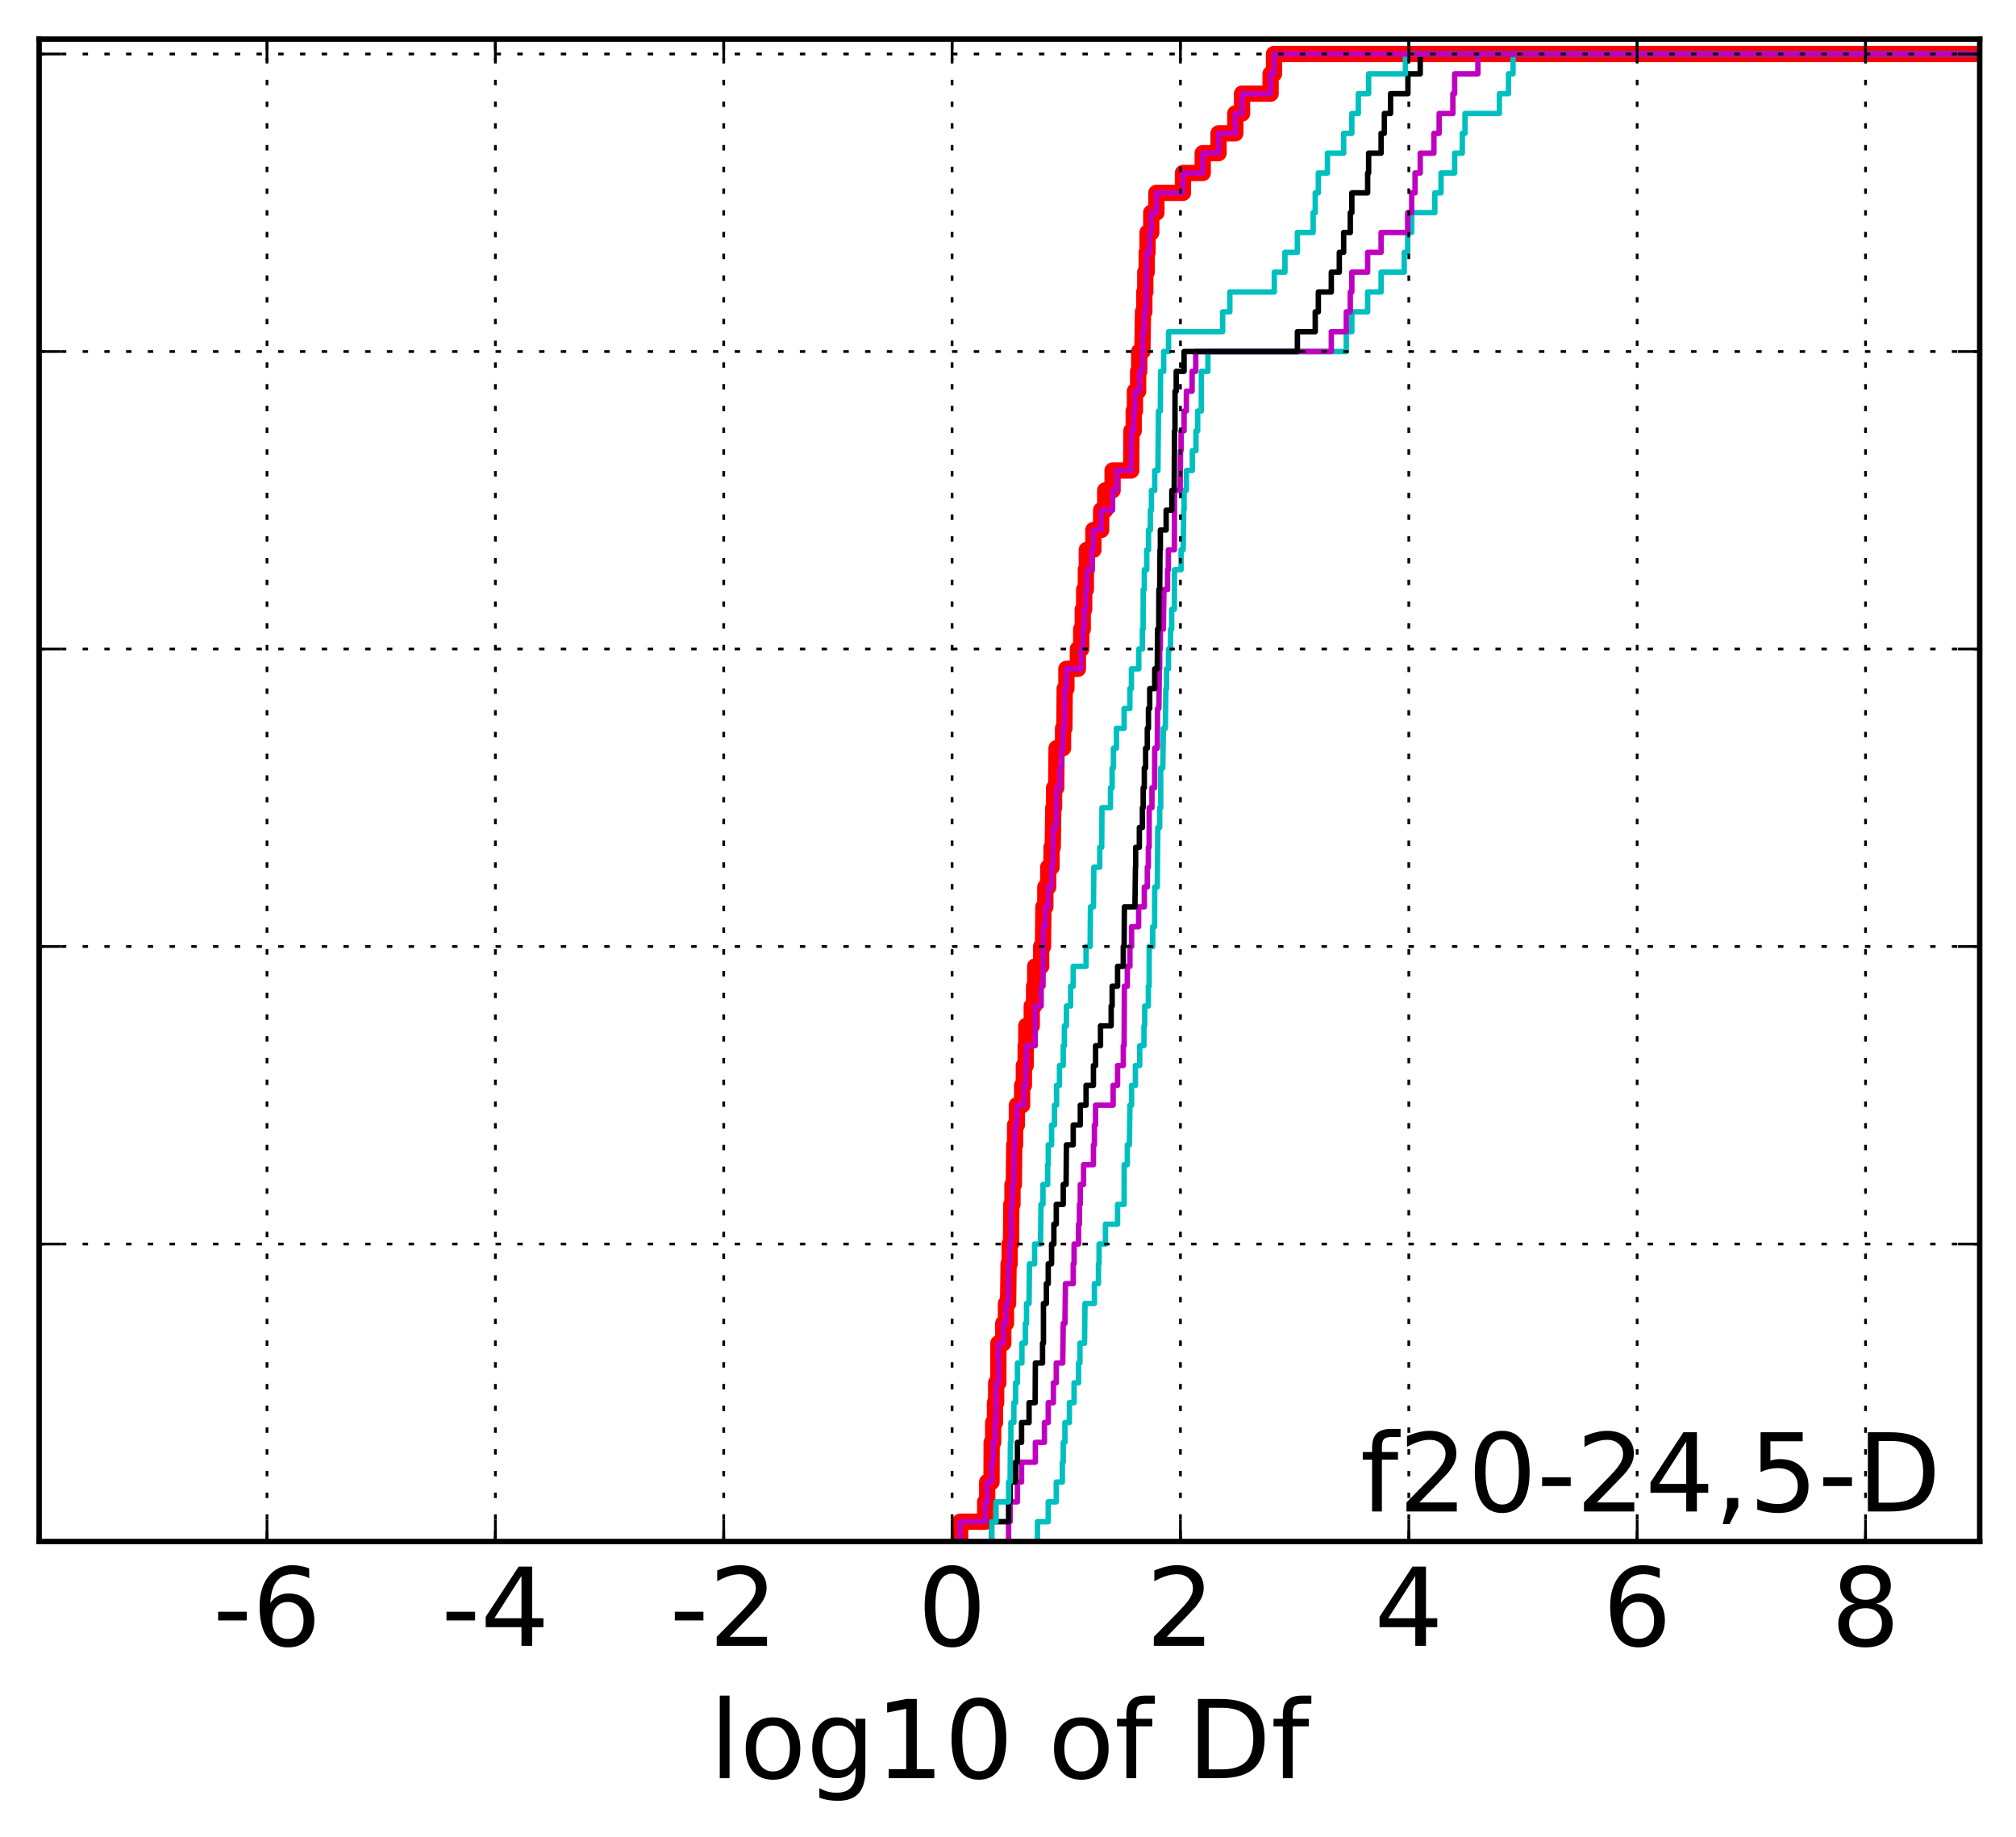 <?xml version="1.0" encoding="utf-8" standalone="no"?>
<!DOCTYPE svg PUBLIC "-//W3C//DTD SVG 1.1//EN"
  "http://www.w3.org/Graphics/SVG/1.1/DTD/svg11.dtd">
<!-- Created with matplotlib (http://matplotlib.org/) -->
<svg height="338pt" version="1.1" viewBox="0 0 371 338" width="371pt" xmlns="http://www.w3.org/2000/svg" xmlns:xlink="http://www.w3.org/1999/xlink">
 <defs>
  <style type="text/css">
*{stroke-linecap:butt;stroke-linejoin:round;stroke-miterlimit:100000;}
  </style>
 </defs>
 <g id="figure_1">
  <g id="patch_1">
   <path d="M 0 338.592 
L 371.52 338.592 
L 371.52 0 
L 0 0 
z
" style="fill:#ffffff;"/>
  </g>
  <g id="axes_1">
   <g id="patch_2">
    <path d="M 7.2 283.68 
L 364.32 283.68 
L 364.32 7.2 
L 7.2 7.2 
z
" style="fill:#ffffff;"/>
   </g>
   <g id="line2d_1">
    <path clip-path="url(#pf8c1c80bd3)" d="M 176.697 283.68 
L 176.697 280.03 
L 181.303 280.03 
L 181.303 276.38 
L 181.67 276.38 
L 181.67 272.73 
L 182.469 272.73 
L 182.495 265.43 
L 182.77 265.43 
L 182.77 261.781 
L 183.106 261.781 
L 183.106 258.131 
L 183.32 258.131 
L 183.32 254.481 
L 183.717 254.481 
L 183.742 247.181 
L 184.631 247.181 
L 184.631 243.531 
L 185.128 243.531 
L 185.128 239.881 
L 185.518 239.881 
L 185.607 232.581 
L 185.808 232.581 
L 185.808 228.931 
L 186.057 228.931 
L 186.114 221.632 
L 186.325 221.632 
L 186.325 217.982 
L 186.576 217.982 
L 186.649 210.682 
L 186.806 210.682 
L 186.806 207.032 
L 187.134 207.032 
L 187.134 203.382 
L 188.099 203.382 
L 188.099 199.732 
L 188.425 199.732 
L 188.425 196.082 
L 188.751 196.082 
L 188.751 192.432 
L 188.87 192.432 
L 188.87 188.783 
L 189.873 188.783 
L 189.873 185.133 
L 190.3 185.133 
L 190.3 181.483 
L 190.505 181.483 
L 190.505 177.833 
L 191.603 177.833 
L 191.603 174.183 
L 191.939 174.183 
L 192.015 166.883 
L 192.37 166.883 
L 192.37 163.233 
L 192.906 163.233 
L 192.906 159.583 
L 193.511 159.583 
L 193.511 155.933 
L 193.733 155.933 
L 193.836 148.634 
L 193.974 148.634 
L 193.974 144.984 
L 194.37 144.984 
L 194.439 137.684 
L 195.629 137.684 
L 195.629 134.034 
L 195.874 134.034 
L 195.936 126.734 
L 196.248 126.734 
L 196.248 123.084 
L 198.363 123.084 
L 198.363 119.434 
L 198.97 119.434 
L 198.97 115.785 
L 199.258 115.785 
L 199.258 112.135 
L 199.52 112.135 
L 199.52 108.485 
L 199.828 108.485 
L 199.828 104.835 
L 200.005 104.835 
L 200.005 101.185 
L 201.21 101.185 
L 201.21 97.535 
L 202.641 97.535 
L 202.641 93.885 
L 203.391 93.885 
L 203.391 90.235 
L 204.747 90.235 
L 204.747 86.585 
L 208.169 86.585 
L 208.213 79.286 
L 208.631 79.286 
L 208.631 75.636 
L 208.86 75.636 
L 208.86 71.986 
L 209.449 71.986 
L 209.449 68.336 
L 209.648 68.336 
L 209.648 64.686 
L 210.232 64.686 
L 210.339 57.386 
L 210.586 57.386 
L 210.586 53.736 
L 210.766 53.736 
L 210.766 50.086 
L 211.028 50.086 
L 211.028 46.436 
L 211.181 46.436 
L 211.181 42.787 
L 211.865 42.787 
L 211.865 39.137 
L 212.809 39.137 
L 212.809 35.487 
L 217.694 35.487 
L 217.694 31.837 
L 221.335 31.837 
L 221.335 28.187 
L 224.246 28.187 
L 224.246 24.537 
L 227.327 24.537 
L 227.327 20.887 
L 228.572 20.887 
L 228.572 17.237 
L 233.826 17.237 
L 233.826 13.587 
L 234.453 13.587 
L 234.453 9.937 
L 364.32 9.937 
L 364.32 9.937 
" style="fill:none;stroke:#ff0000;stroke-linecap:square;stroke-width:3.0;"/>
   </g>
   <g id="line2d_2">
    <path clip-path="url(#pf8c1c80bd3)" d="M 190.925 283.68 
L 190.925 280.03 
L 192.904 280.03 
L 192.904 276.38 
L 194.383 276.38 
L 194.383 272.73 
L 195.497 272.73 
L 195.497 269.08 
L 195.665 269.08 
L 195.665 265.43 
L 195.979 265.43 
L 195.979 261.781 
L 196.796 261.781 
L 196.796 258.131 
L 197.66 258.131 
L 197.66 254.481 
L 198.483 254.481 
L 198.483 250.831 
L 198.74 250.831 
L 198.74 247.181 
L 199.584 247.181 
L 199.673 239.881 
L 201.404 239.881 
L 201.404 236.231 
L 202.149 236.231 
L 202.149 232.581 
L 202.26 232.581 
L 202.26 228.931 
L 203.439 228.931 
L 203.439 225.282 
L 205.664 225.282 
L 205.664 221.632 
L 206.869 221.632 
L 206.881 214.332 
L 207.459 214.332 
L 207.459 210.682 
L 207.837 210.682 
L 207.94 203.382 
L 208.242 203.382 
L 208.242 199.732 
L 208.95 199.732 
L 208.95 196.082 
L 209.743 196.082 
L 209.743 192.432 
L 210.52 192.432 
L 210.52 188.783 
L 210.659 188.783 
L 210.659 185.133 
L 211.329 185.133 
L 211.329 181.483 
L 211.477 181.483 
L 211.48 174.183 
L 212.133 174.183 
L 212.133 170.533 
L 212.478 170.533 
L 212.5 163.233 
L 212.972 163.233 
L 213.07 152.284 
L 213.413 152.284 
L 213.413 148.634 
L 213.607 148.634 
L 213.609 141.334 
L 213.988 141.334 
L 214.09 134.034 
L 214.454 134.034 
L 214.549 126.734 
L 214.672 126.734 
L 214.672 123.084 
L 215.035 123.084 
L 215.035 119.434 
L 215.411 119.434 
L 215.411 115.785 
L 215.622 115.785 
L 215.622 112.135 
L 216.112 112.135 
L 216.14 104.835 
L 217.351 104.835 
L 217.351 101.185 
L 217.732 101.185 
L 217.839 93.885 
L 217.903 93.885 
L 217.903 90.235 
L 218.328 90.235 
L 218.328 86.585 
L 219.422 86.585 
L 219.422 82.935 
L 220.09 82.935 
L 220.09 79.286 
L 220.404 79.286 
L 220.404 75.636 
L 221.077 75.636 
L 221.087 68.336 
L 222.291 68.336 
L 222.291 64.686 
L 247.755 64.686 
L 247.755 61.036 
L 248.777 61.036 
L 248.777 57.386 
L 251.686 57.386 
L 251.686 53.736 
L 254.161 53.736 
L 254.161 50.086 
L 258.416 50.086 
L 258.416 46.436 
L 259.057 46.436 
L 259.057 42.787 
L 259.792 42.787 
L 259.792 39.137 
L 264.046 39.137 
L 264.046 35.487 
L 265.189 35.487 
L 265.189 31.837 
L 267.694 31.837 
L 267.694 28.187 
L 269.102 28.187 
L 269.102 24.537 
L 269.603 24.537 
L 269.603 20.887 
L 275.928 20.887 
L 275.928 17.237 
L 277.607 17.237 
L 277.607 13.587 
L 278.441 13.587 
L 278.441 9.937 
L 364.32 9.937 
L 364.32 9.937 
" style="fill:none;stroke:#00bfbf;stroke-linecap:square;"/>
   </g>
   <g id="line2d_3">
    <path clip-path="url(#pf8c1c80bd3)" d="M 185.607 283.68 
L 185.607 280.03 
L 185.888 280.03 
L 185.888 276.38 
L 187.236 276.38 
L 187.236 272.73 
L 187.998 272.73 
L 187.998 269.08 
L 190.537 269.08 
L 190.537 265.43 
L 192.203 265.43 
L 192.203 261.781 
L 192.904 261.781 
L 192.904 258.131 
L 193.856 258.131 
L 193.856 254.481 
L 194.383 254.481 
L 194.383 250.831 
L 195.569 250.831 
L 195.665 243.531 
L 195.979 243.531 
L 196.075 236.231 
L 197.502 236.231 
L 197.502 232.581 
L 197.66 232.581 
L 197.66 228.931 
L 198.483 228.931 
L 198.483 225.282 
L 198.651 225.282 
L 198.651 221.632 
L 198.806 221.632 
L 198.806 217.982 
L 199.405 217.982 
L 199.405 214.332 
L 201.223 214.332 
L 201.223 210.682 
L 201.404 210.682 
L 201.404 207.032 
L 201.615 207.032 
L 201.615 203.382 
L 204.846 203.382 
L 204.846 199.732 
L 205.664 199.732 
L 205.664 196.082 
L 206.715 196.082 
L 206.715 192.432 
L 206.869 192.432 
L 206.917 181.483 
L 207.459 181.483 
L 207.459 177.833 
L 207.94 177.833 
L 207.94 174.183 
L 208.242 174.183 
L 208.242 170.533 
L 209.54 170.533 
L 209.54 166.883 
L 210.586 166.883 
L 210.586 163.233 
L 211.137 163.233 
L 211.137 159.583 
L 211.329 159.583 
L 211.329 155.933 
L 211.477 155.933 
L 211.48 148.634 
L 211.992 148.634 
L 211.992 144.984 
L 212.478 144.984 
L 212.5 137.684 
L 212.972 137.684 
L 213.024 130.384 
L 213.268 130.384 
L 213.352 123.084 
L 213.413 123.084 
L 213.413 119.434 
L 213.541 119.434 
L 213.541 115.785 
L 214.09 115.785 
L 214.2 108.485 
L 214.865 108.485 
L 214.865 104.835 
L 215.006 104.835 
L 215.006 101.185 
L 216.112 101.185 
L 216.142 90.235 
L 217.179 90.235 
L 217.245 82.935 
L 217.351 82.935 
L 217.351 79.286 
L 217.903 79.286 
L 217.903 75.636 
L 218.325 75.636 
L 218.325 71.986 
L 219.379 71.986 
L 219.379 68.336 
L 220.05 68.336 
L 220.05 64.686 
L 244.998 64.686 
L 244.998 61.036 
L 247.755 61.036 
L 247.755 57.386 
L 248.491 57.386 
L 248.491 53.736 
L 248.777 53.736 
L 248.777 50.086 
L 251.686 50.086 
L 251.686 46.436 
L 254.161 46.436 
L 254.161 42.787 
L 259.057 42.787 
L 259.057 39.137 
L 259.792 39.137 
L 259.792 35.487 
L 260.409 35.487 
L 260.409 31.837 
L 261.361 31.837 
L 261.361 28.187 
L 263.88 28.187 
L 263.88 24.537 
L 264.846 24.537 
L 264.846 20.887 
L 267.372 20.887 
L 267.372 17.237 
L 267.693 17.237 
L 267.693 13.587 
L 271.976 13.587 
L 271.976 9.937 
L 364.32 9.937 
L 364.32 9.937 
" style="fill:none;stroke:#bf00bf;stroke-linecap:square;"/>
   </g>
   <g id="line2d_4">
    <path clip-path="url(#pf8c1c80bd3)" d="M 182.498 283.68 
L 182.498 280.03 
L 185.607 280.03 
L 185.607 276.38 
L 185.888 276.38 
L 185.888 272.73 
L 186.896 272.73 
L 186.896 269.08 
L 187.236 269.08 
L 187.236 265.43 
L 187.998 265.43 
L 187.998 261.781 
L 189.375 261.781 
L 189.375 258.131 
L 190.497 258.131 
L 190.537 250.831 
L 191.857 250.831 
L 191.857 247.181 
L 192.024 247.181 
L 192.024 239.881 
L 192.563 239.881 
L 192.563 236.231 
L 192.904 236.231 
L 192.904 232.581 
L 193.521 232.581 
L 193.521 228.931 
L 193.94 228.931 
L 193.94 225.282 
L 194.383 225.282 
L 194.383 221.632 
L 195.665 221.632 
L 195.665 217.982 
L 196.188 217.982 
L 196.248 210.682 
L 197.502 210.682 
L 197.502 207.032 
L 198.806 207.032 
L 198.806 203.382 
L 199.865 203.382 
L 199.865 199.732 
L 201.223 199.732 
L 201.223 196.082 
L 201.615 196.082 
L 201.615 192.432 
L 202.522 192.432 
L 202.522 188.783 
L 204.485 188.783 
L 204.485 185.133 
L 204.664 185.133 
L 204.664 181.483 
L 205.664 181.483 
L 205.664 177.833 
L 206.715 177.833 
L 206.715 174.183 
L 206.869 174.183 
L 206.917 166.883 
L 208.859 166.883 
L 208.955 159.583 
L 208.99 159.583 
L 208.99 155.933 
L 209.671 155.933 
L 209.671 152.284 
L 210.232 152.284 
L 210.232 148.634 
L 210.377 148.634 
L 210.377 144.984 
L 210.586 144.984 
L 210.586 141.334 
L 210.826 141.334 
L 210.826 137.684 
L 211.137 137.684 
L 211.137 134.034 
L 211.346 134.034 
L 211.346 130.384 
L 211.581 130.384 
L 211.581 126.734 
L 212.5 126.734 
L 212.5 123.084 
L 212.972 123.084 
L 213.024 115.785 
L 213.24 115.785 
L 213.268 108.485 
L 213.417 108.485 
L 213.476 101.185 
L 213.541 101.185 
L 213.541 97.535 
L 214.603 97.535 
L 214.603 93.885 
L 215.647 93.885 
L 215.647 90.235 
L 216.086 90.235 
L 216.142 79.286 
L 216.228 79.286 
L 216.241 71.986 
L 216.457 71.986 
L 216.457 68.336 
L 217.903 68.336 
L 217.903 64.686 
L 238.754 64.686 
L 238.754 61.036 
L 242.04 61.036 
L 242.04 57.386 
L 242.612 57.386 
L 242.612 53.736 
L 244.998 53.736 
L 244.998 50.086 
L 246.47 50.086 
L 246.47 46.436 
L 247.269 46.436 
L 247.269 42.787 
L 248.491 42.787 
L 248.491 39.137 
L 248.777 39.137 
L 248.777 35.487 
L 251.686 35.487 
L 251.686 31.837 
L 251.865 31.837 
L 251.865 28.187 
L 254.161 28.187 
L 254.161 24.537 
L 254.76 24.537 
L 254.76 20.887 
L 255.899 20.887 
L 255.899 17.237 
L 259.096 17.237 
L 259.096 13.587 
L 261.361 13.587 
L 261.361 9.937 
L 364.32 9.937 
L 364.32 9.937 
" style="fill:none;stroke:#000000;stroke-linecap:square;"/>
   </g>
   <g id="line2d_5">
    <path clip-path="url(#pf8c1c80bd3)" d="M 182.498 283.68 
L 182.498 280.03 
L 183.295 280.03 
L 183.295 276.38 
L 185.607 276.38 
L 185.607 272.73 
L 185.888 272.73 
L 185.948 265.43 
L 186.032 265.43 
L 186.032 261.781 
L 186.577 261.781 
L 186.577 258.131 
L 186.896 258.131 
L 186.896 254.481 
L 187.236 254.481 
L 187.236 250.831 
L 188.063 250.831 
L 188.063 247.181 
L 188.695 247.181 
L 188.695 243.531 
L 188.912 243.531 
L 188.912 239.881 
L 189.375 239.881 
L 189.452 232.581 
L 190.397 232.581 
L 190.397 228.931 
L 191.481 228.931 
L 191.572 221.632 
L 191.939 221.632 
L 191.939 217.982 
L 192.798 217.982 
L 192.798 214.332 
L 192.912 214.332 
L 192.912 210.682 
L 193.521 210.682 
L 193.521 207.032 
L 194.049 207.032 
L 194.049 203.382 
L 194.439 203.382 
L 194.439 199.732 
L 194.971 199.732 
L 194.971 196.082 
L 195.665 196.082 
L 195.665 192.432 
L 195.878 192.432 
L 195.878 188.783 
L 196.248 188.783 
L 196.248 185.133 
L 197.023 185.133 
L 197.023 181.483 
L 197.502 181.483 
L 197.502 177.833 
L 199.865 177.833 
L 199.865 174.183 
L 200.613 174.183 
L 200.674 166.883 
L 201.223 166.883 
L 201.303 159.583 
L 202.385 159.583 
L 202.385 155.933 
L 202.745 155.933 
L 202.793 148.634 
L 204.359 148.634 
L 204.359 144.984 
L 204.663 144.984 
L 204.663 141.334 
L 204.904 141.334 
L 204.904 137.684 
L 205.457 137.684 
L 205.457 134.034 
L 206.869 134.034 
L 206.869 130.384 
L 207.927 130.384 
L 207.927 126.734 
L 208.213 126.734 
L 208.213 123.084 
L 209.569 123.084 
L 209.569 119.434 
L 210.232 119.434 
L 210.232 115.785 
L 210.363 115.785 
L 210.377 108.485 
L 210.586 108.485 
L 210.586 104.835 
L 211.033 104.835 
L 211.033 101.185 
L 211.361 101.185 
L 211.361 97.535 
L 211.698 97.535 
L 211.698 93.885 
L 211.901 93.885 
L 211.901 90.235 
L 212.5 90.235 
L 212.5 86.585 
L 213.092 86.585 
L 213.189 75.636 
L 213.541 75.636 
L 213.578 68.336 
L 214.148 68.336 
L 214.148 64.686 
L 215.048 64.686 
L 215.048 61.036 
L 225.004 61.036 
L 225.004 57.386 
L 226.327 57.386 
L 226.327 53.736 
L 234.509 53.736 
L 234.509 50.086 
L 236.464 50.086 
L 236.464 46.436 
L 238.754 46.436 
L 238.754 42.787 
L 241.652 42.787 
L 241.652 39.137 
L 242.04 39.137 
L 242.04 35.487 
L 242.61 35.487 
L 242.61 31.837 
L 244.284 31.837 
L 244.284 28.187 
L 247.269 28.187 
L 247.269 24.537 
L 248.777 24.537 
L 248.777 20.887 
L 249.967 20.887 
L 249.967 17.237 
L 251.865 17.237 
L 251.865 13.587 
L 258.637 13.587 
L 258.637 9.937 
L 364.32 9.937 
L 364.32 9.937 
" style="fill:none;stroke:#00bfbf;stroke-linecap:square;"/>
   </g>
   <g id="line2d_6">
    <path clip-path="url(#pf8c1c80bd3)" d="M 176.697 283.68 
L 176.697 280.03 
L 181.303 280.03 
L 181.303 276.38 
L 181.67 276.38 
L 181.67 272.73 
L 182.497 272.73 
L 182.497 269.08 
L 182.771 269.08 
L 182.771 265.43 
L 183.106 265.43 
L 183.106 261.781 
L 183.295 261.781 
L 183.32 254.481 
L 183.717 254.481 
L 183.742 247.181 
L 184.631 247.181 
L 184.631 243.531 
L 185.128 243.531 
L 185.128 239.881 
L 185.518 239.881 
L 185.607 232.581 
L 185.808 232.581 
L 185.808 228.931 
L 186.057 228.931 
L 186.114 221.632 
L 186.325 221.632 
L 186.325 217.982 
L 186.576 217.982 
L 186.649 210.682 
L 186.806 210.682 
L 186.806 207.032 
L 187.134 207.032 
L 187.134 203.382 
L 188.425 203.382 
L 188.425 199.732 
L 188.756 199.732 
L 188.756 196.082 
L 188.87 196.082 
L 188.87 192.432 
L 190.504 192.432 
L 190.505 185.133 
L 191.603 185.133 
L 191.603 181.483 
L 191.939 181.483 
L 192.015 170.533 
L 192.37 170.533 
L 192.37 166.883 
L 192.906 166.883 
L 192.906 163.233 
L 193.511 163.233 
L 193.511 159.583 
L 193.733 159.583 
L 193.836 152.284 
L 194.37 152.284 
L 194.439 144.984 
L 195.073 144.984 
L 195.073 141.334 
L 195.296 141.334 
L 195.296 137.684 
L 195.629 137.684 
L 195.629 134.034 
L 195.874 134.034 
L 195.936 126.734 
L 196.248 126.734 
L 196.248 123.084 
L 198.97 123.084 
L 198.97 119.434 
L 199.258 119.434 
L 199.258 115.785 
L 199.52 115.785 
L 199.52 112.135 
L 199.828 112.135 
L 199.828 108.485 
L 200.025 108.485 
L 200.025 104.835 
L 200.924 104.835 
L 200.924 101.185 
L 201.21 101.185 
L 201.21 97.535 
L 202.641 97.535 
L 202.641 93.885 
L 204.747 93.885 
L 204.747 90.235 
L 205.505 90.235 
L 205.505 86.585 
L 208.169 86.585 
L 208.213 79.286 
L 208.631 79.286 
L 208.631 75.636 
L 208.86 75.636 
L 208.86 71.986 
L 209.695 71.986 
L 209.695 68.336 
L 210.232 68.336 
L 210.339 61.036 
L 210.586 61.036 
L 210.586 57.386 
L 210.866 57.386 
L 210.974 50.086 
L 211.028 50.086 
L 211.028 46.436 
L 211.576 46.436 
L 211.576 42.787 
L 211.865 42.787 
L 211.865 39.137 
L 212.809 39.137 
L 212.809 35.487 
L 217.694 35.487 
L 217.694 31.837 
L 221.335 31.837 
L 221.335 28.187 
L 224.246 28.187 
L 224.246 24.537 
L 227.327 24.537 
L 227.327 20.887 
L 228.572 20.887 
L 228.572 17.237 
L 233.826 17.237 
L 233.826 13.587 
L 234.453 13.587 
L 234.453 9.937 
L 364.32 9.937 
L 364.32 9.937 
" style="fill:none;stroke:#bf00bf;stroke-linecap:square;"/>
   </g>
   <g id="patch_3">
    <path d="M 7.2 7.2 
L 364.32 7.2 
" style="fill:none;stroke:#000000;stroke-linecap:square;stroke-linejoin:miter;"/>
   </g>
   <g id="patch_4">
    <path d="M 364.32 283.68 
L 364.32 7.2 
" style="fill:none;stroke:#000000;stroke-linecap:square;stroke-linejoin:miter;"/>
   </g>
   <g id="patch_5">
    <path d="M 7.2 283.68 
L 364.32 283.68 
" style="fill:none;stroke:#000000;stroke-linecap:square;stroke-linejoin:miter;"/>
   </g>
   <g id="patch_6">
    <path d="M 7.2 283.68 
L 7.2 7.2 
" style="fill:none;stroke:#000000;stroke-linecap:square;stroke-linejoin:miter;"/>
   </g>
   <g id="matplotlib.axis_1">
    <g id="xtick_1">
     <g id="line2d_7">
      <path clip-path="url(#pf8c1c80bd3)" d="M 49.134 283.68 
L 49.134 7.2 
" style="fill:none;stroke:#000000;stroke-dasharray:1,3;stroke-dashoffset:0.0;stroke-width:0.5;"/>
     </g>
     <g id="line2d_8">
      <defs>
       <path d="M 0 0 
L 0 -4 
" id="me5b1c3efa3" style="stroke:#000000;stroke-width:0.5;"/>
      </defs>
      <g>
       <use style="stroke:#000000;stroke-width:0.5;" x="49.134" xlink:href="#me5b1c3efa3" y="283.68"/>
      </g>
     </g>
     <g id="line2d_9">
      <defs>
       <path d="M 0 0 
L 0 4 
" id="m38184c34bc" style="stroke:#000000;stroke-width:0.5;"/>
      </defs>
      <g>
       <use style="stroke:#000000;stroke-width:0.5;" x="49.134" xlink:href="#m38184c34bc" y="7.2"/>
      </g>
     </g>
     <g id="text_1">
      <!-- -6 -->
      <defs>
       <path d="M 33.016 40.375 
Q 26.375 40.375 22.484 35.828 
Q 18.609 31.297 18.609 23.391 
Q 18.609 15.531 22.484 10.953 
Q 26.375 6.391 33.016 6.391 
Q 39.656 6.391 43.531 10.953 
Q 47.406 15.531 47.406 23.391 
Q 47.406 31.297 43.531 35.828 
Q 39.656 40.375 33.016 40.375 
M 52.594 71.297 
L 52.594 62.312 
Q 48.875 64.062 45.094 64.984 
Q 41.312 65.922 37.594 65.922 
Q 27.828 65.922 22.672 59.328 
Q 17.531 52.734 16.797 39.406 
Q 19.672 43.656 24.016 45.922 
Q 28.375 48.188 33.594 48.188 
Q 44.578 48.188 50.953 41.516 
Q 57.328 34.859 57.328 23.391 
Q 57.328 12.156 50.688 5.359 
Q 44.047 -1.422 33.016 -1.422 
Q 20.359 -1.422 13.672 8.266 
Q 6.984 17.969 6.984 36.375 
Q 6.984 53.656 15.188 63.938 
Q 23.391 74.219 37.203 74.219 
Q 40.922 74.219 44.703 73.484 
Q 48.484 72.75 52.594 71.297 
" id="BitstreamVeraSans-Roman-36"/>
       <path d="M 4.891 31.391 
L 31.203 31.391 
L 31.203 23.391 
L 4.891 23.391 
z
" id="BitstreamVeraSans-Roman-2d"/>
      </defs>
      <g transform="translate(39.164 302.877)scale(0.2 -0.2)">
       <use xlink:href="#BitstreamVeraSans-Roman-2d"/>
       <use x="36.084" xlink:href="#BitstreamVeraSans-Roman-36"/>
      </g>
     </g>
    </g>
    <g id="xtick_2">
     <g id="line2d_10">
      <path clip-path="url(#pf8c1c80bd3)" d="M 91.159 283.68 
L 91.159 7.2 
" style="fill:none;stroke:#000000;stroke-dasharray:1,3;stroke-dashoffset:0.0;stroke-width:0.5;"/>
     </g>
     <g id="line2d_11">
      <g>
       <use style="stroke:#000000;stroke-width:0.5;" x="91.159" xlink:href="#me5b1c3efa3" y="283.68"/>
      </g>
     </g>
     <g id="line2d_12">
      <g>
       <use style="stroke:#000000;stroke-width:0.5;" x="91.159" xlink:href="#m38184c34bc" y="7.2"/>
      </g>
     </g>
     <g id="text_2">
      <!-- -4 -->
      <defs>
       <path d="M 37.797 64.312 
L 12.891 25.391 
L 37.797 25.391 
z
M 35.203 72.906 
L 47.609 72.906 
L 47.609 25.391 
L 58.016 25.391 
L 58.016 17.188 
L 47.609 17.188 
L 47.609 0 
L 37.797 0 
L 37.797 17.188 
L 4.891 17.188 
L 4.891 26.703 
z
" id="BitstreamVeraSans-Roman-34"/>
      </defs>
      <g transform="translate(81.188 302.877)scale(0.2 -0.2)">
       <use xlink:href="#BitstreamVeraSans-Roman-2d"/>
       <use x="36.084" xlink:href="#BitstreamVeraSans-Roman-34"/>
      </g>
     </g>
    </g>
    <g id="xtick_3">
     <g id="line2d_13">
      <path clip-path="url(#pf8c1c80bd3)" d="M 133.184 283.68 
L 133.184 7.2 
" style="fill:none;stroke:#000000;stroke-dasharray:1,3;stroke-dashoffset:0.0;stroke-width:0.5;"/>
     </g>
     <g id="line2d_14">
      <g>
       <use style="stroke:#000000;stroke-width:0.5;" x="133.184" xlink:href="#me5b1c3efa3" y="283.68"/>
      </g>
     </g>
     <g id="line2d_15">
      <g>
       <use style="stroke:#000000;stroke-width:0.5;" x="133.184" xlink:href="#m38184c34bc" y="7.2"/>
      </g>
     </g>
     <g id="text_3">
      <!-- -2 -->
      <defs>
       <path d="M 19.188 8.297 
L 53.609 8.297 
L 53.609 0 
L 7.328 0 
L 7.328 8.297 
Q 12.938 14.109 22.625 23.891 
Q 32.328 33.688 34.812 36.531 
Q 39.547 41.844 41.422 45.531 
Q 43.312 49.219 43.312 52.781 
Q 43.312 58.594 39.234 62.25 
Q 35.156 65.922 28.609 65.922 
Q 23.969 65.922 18.812 64.312 
Q 13.672 62.703 7.812 59.422 
L 7.812 69.391 
Q 13.766 71.781 18.938 73 
Q 24.125 74.219 28.422 74.219 
Q 39.75 74.219 46.484 68.547 
Q 53.219 62.891 53.219 53.422 
Q 53.219 48.922 51.531 44.891 
Q 49.859 40.875 45.406 35.406 
Q 44.188 33.984 37.641 27.219 
Q 31.109 20.453 19.188 8.297 
" id="BitstreamVeraSans-Roman-32"/>
      </defs>
      <g transform="translate(123.213 302.877)scale(0.2 -0.2)">
       <use xlink:href="#BitstreamVeraSans-Roman-2d"/>
       <use x="36.084" xlink:href="#BitstreamVeraSans-Roman-32"/>
      </g>
     </g>
    </g>
    <g id="xtick_4">
     <g id="line2d_16">
      <path clip-path="url(#pf8c1c80bd3)" d="M 175.208 283.68 
L 175.208 7.2 
" style="fill:none;stroke:#000000;stroke-dasharray:1,3;stroke-dashoffset:0.0;stroke-width:0.5;"/>
     </g>
     <g id="line2d_17">
      <g>
       <use style="stroke:#000000;stroke-width:0.5;" x="175.208" xlink:href="#me5b1c3efa3" y="283.68"/>
      </g>
     </g>
     <g id="line2d_18">
      <g>
       <use style="stroke:#000000;stroke-width:0.5;" x="175.208" xlink:href="#m38184c34bc" y="7.2"/>
      </g>
     </g>
     <g id="text_4">
      <!-- 0 -->
      <defs>
       <path d="M 31.781 66.406 
Q 24.172 66.406 20.328 58.906 
Q 16.5 51.422 16.5 36.375 
Q 16.5 21.391 20.328 13.891 
Q 24.172 6.391 31.781 6.391 
Q 39.453 6.391 43.281 13.891 
Q 47.125 21.391 47.125 36.375 
Q 47.125 51.422 43.281 58.906 
Q 39.453 66.406 31.781 66.406 
M 31.781 74.219 
Q 44.047 74.219 50.516 64.516 
Q 56.984 54.828 56.984 36.375 
Q 56.984 17.969 50.516 8.266 
Q 44.047 -1.422 31.781 -1.422 
Q 19.531 -1.422 13.062 8.266 
Q 6.594 17.969 6.594 36.375 
Q 6.594 54.828 13.062 64.516 
Q 19.531 74.219 31.781 74.219 
" id="BitstreamVeraSans-Roman-30"/>
      </defs>
      <g transform="translate(168.846 302.877)scale(0.2 -0.2)">
       <use xlink:href="#BitstreamVeraSans-Roman-30"/>
      </g>
     </g>
    </g>
    <g id="xtick_5">
     <g id="line2d_19">
      <path clip-path="url(#pf8c1c80bd3)" d="M 217.233 283.68 
L 217.233 7.2 
" style="fill:none;stroke:#000000;stroke-dasharray:1,3;stroke-dashoffset:0.0;stroke-width:0.5;"/>
     </g>
     <g id="line2d_20">
      <g>
       <use style="stroke:#000000;stroke-width:0.5;" x="217.233" xlink:href="#me5b1c3efa3" y="283.68"/>
      </g>
     </g>
     <g id="line2d_21">
      <g>
       <use style="stroke:#000000;stroke-width:0.5;" x="217.233" xlink:href="#m38184c34bc" y="7.2"/>
      </g>
     </g>
     <g id="text_5">
      <!-- 2 -->
      <g transform="translate(210.871 302.877)scale(0.2 -0.2)">
       <use xlink:href="#BitstreamVeraSans-Roman-32"/>
      </g>
     </g>
    </g>
    <g id="xtick_6">
     <g id="line2d_22">
      <path clip-path="url(#pf8c1c80bd3)" d="M 259.258 283.68 
L 259.258 7.2 
" style="fill:none;stroke:#000000;stroke-dasharray:1,3;stroke-dashoffset:0.0;stroke-width:0.5;"/>
     </g>
     <g id="line2d_23">
      <g>
       <use style="stroke:#000000;stroke-width:0.5;" x="259.258" xlink:href="#me5b1c3efa3" y="283.68"/>
      </g>
     </g>
     <g id="line2d_24">
      <g>
       <use style="stroke:#000000;stroke-width:0.5;" x="259.258" xlink:href="#m38184c34bc" y="7.2"/>
      </g>
     </g>
     <g id="text_6">
      <!-- 4 -->
      <g transform="translate(252.895 302.877)scale(0.2 -0.2)">
       <use xlink:href="#BitstreamVeraSans-Roman-34"/>
      </g>
     </g>
    </g>
    <g id="xtick_7">
     <g id="line2d_25">
      <path clip-path="url(#pf8c1c80bd3)" d="M 301.283 283.68 
L 301.283 7.2 
" style="fill:none;stroke:#000000;stroke-dasharray:1,3;stroke-dashoffset:0.0;stroke-width:0.5;"/>
     </g>
     <g id="line2d_26">
      <g>
       <use style="stroke:#000000;stroke-width:0.5;" x="301.283" xlink:href="#me5b1c3efa3" y="283.68"/>
      </g>
     </g>
     <g id="line2d_27">
      <g>
       <use style="stroke:#000000;stroke-width:0.5;" x="301.283" xlink:href="#m38184c34bc" y="7.2"/>
      </g>
     </g>
     <g id="text_7">
      <!-- 6 -->
      <g transform="translate(294.92 302.877)scale(0.2 -0.2)">
       <use xlink:href="#BitstreamVeraSans-Roman-36"/>
      </g>
     </g>
    </g>
    <g id="xtick_8">
     <g id="line2d_28">
      <path clip-path="url(#pf8c1c80bd3)" d="M 343.308 283.68 
L 343.308 7.2 
" style="fill:none;stroke:#000000;stroke-dasharray:1,3;stroke-dashoffset:0.0;stroke-width:0.5;"/>
     </g>
     <g id="line2d_29">
      <g>
       <use style="stroke:#000000;stroke-width:0.5;" x="343.308" xlink:href="#me5b1c3efa3" y="283.68"/>
      </g>
     </g>
     <g id="line2d_30">
      <g>
       <use style="stroke:#000000;stroke-width:0.5;" x="343.308" xlink:href="#m38184c34bc" y="7.2"/>
      </g>
     </g>
     <g id="text_8">
      <!-- 8 -->
      <defs>
       <path d="M 31.781 34.625 
Q 24.75 34.625 20.719 30.859 
Q 16.703 27.094 16.703 20.516 
Q 16.703 13.922 20.719 10.156 
Q 24.75 6.391 31.781 6.391 
Q 38.812 6.391 42.859 10.172 
Q 46.922 13.969 46.922 20.516 
Q 46.922 27.094 42.891 30.859 
Q 38.875 34.625 31.781 34.625 
M 21.922 38.812 
Q 15.578 40.375 12.031 44.719 
Q 8.5 49.078 8.5 55.328 
Q 8.5 64.062 14.719 69.141 
Q 20.953 74.219 31.781 74.219 
Q 42.672 74.219 48.875 69.141 
Q 55.078 64.062 55.078 55.328 
Q 55.078 49.078 51.531 44.719 
Q 48 40.375 41.703 38.812 
Q 48.828 37.156 52.797 32.312 
Q 56.781 27.484 56.781 20.516 
Q 56.781 9.906 50.312 4.234 
Q 43.844 -1.422 31.781 -1.422 
Q 19.734 -1.422 13.25 4.234 
Q 6.781 9.906 6.781 20.516 
Q 6.781 27.484 10.781 32.312 
Q 14.797 37.156 21.922 38.812 
M 18.312 54.391 
Q 18.312 48.734 21.844 45.562 
Q 25.391 42.391 31.781 42.391 
Q 38.141 42.391 41.719 45.562 
Q 45.312 48.734 45.312 54.391 
Q 45.312 60.062 41.719 63.234 
Q 38.141 66.406 31.781 66.406 
Q 25.391 66.406 21.844 63.234 
Q 18.312 60.062 18.312 54.391 
" id="BitstreamVeraSans-Roman-38"/>
      </defs>
      <g transform="translate(336.945 302.877)scale(0.2 -0.2)">
       <use xlink:href="#BitstreamVeraSans-Roman-38"/>
      </g>
     </g>
    </g>
    <g id="xtick_9">
     <g id="line2d_31">
      <defs>
       <path d="M 0 0 
L 0 -2 
" id="m2a8515bcc5" style="stroke:#000000;stroke-width:0.5;"/>
      </defs>
      <g>
       <use style="stroke:#000000;stroke-width:0.5;" x="49.134" xlink:href="#m2a8515bcc5" y="283.68"/>
      </g>
     </g>
     <g id="line2d_32">
      <defs>
       <path d="M 0 0 
L 0 2 
" id="m22a0372cbf" style="stroke:#000000;stroke-width:0.5;"/>
      </defs>
      <g>
       <use style="stroke:#000000;stroke-width:0.5;" x="49.134" xlink:href="#m22a0372cbf" y="7.2"/>
      </g>
     </g>
    </g>
    <g id="xtick_10">
     <g id="line2d_33">
      <g>
       <use style="stroke:#000000;stroke-width:0.5;" x="91.159" xlink:href="#m2a8515bcc5" y="283.68"/>
      </g>
     </g>
     <g id="line2d_34">
      <g>
       <use style="stroke:#000000;stroke-width:0.5;" x="91.159" xlink:href="#m22a0372cbf" y="7.2"/>
      </g>
     </g>
    </g>
    <g id="xtick_11">
     <g id="line2d_35">
      <g>
       <use style="stroke:#000000;stroke-width:0.5;" x="133.184" xlink:href="#m2a8515bcc5" y="283.68"/>
      </g>
     </g>
     <g id="line2d_36">
      <g>
       <use style="stroke:#000000;stroke-width:0.5;" x="133.184" xlink:href="#m22a0372cbf" y="7.2"/>
      </g>
     </g>
    </g>
    <g id="xtick_12">
     <g id="line2d_37">
      <g>
       <use style="stroke:#000000;stroke-width:0.5;" x="175.208" xlink:href="#m2a8515bcc5" y="283.68"/>
      </g>
     </g>
     <g id="line2d_38">
      <g>
       <use style="stroke:#000000;stroke-width:0.5;" x="175.208" xlink:href="#m22a0372cbf" y="7.2"/>
      </g>
     </g>
    </g>
    <g id="xtick_13">
     <g id="line2d_39">
      <g>
       <use style="stroke:#000000;stroke-width:0.5;" x="217.233" xlink:href="#m2a8515bcc5" y="283.68"/>
      </g>
     </g>
     <g id="line2d_40">
      <g>
       <use style="stroke:#000000;stroke-width:0.5;" x="217.233" xlink:href="#m22a0372cbf" y="7.2"/>
      </g>
     </g>
    </g>
    <g id="xtick_14">
     <g id="line2d_41">
      <g>
       <use style="stroke:#000000;stroke-width:0.5;" x="259.258" xlink:href="#m2a8515bcc5" y="283.68"/>
      </g>
     </g>
     <g id="line2d_42">
      <g>
       <use style="stroke:#000000;stroke-width:0.5;" x="259.258" xlink:href="#m22a0372cbf" y="7.2"/>
      </g>
     </g>
    </g>
    <g id="xtick_15">
     <g id="line2d_43">
      <g>
       <use style="stroke:#000000;stroke-width:0.5;" x="301.283" xlink:href="#m2a8515bcc5" y="283.68"/>
      </g>
     </g>
     <g id="line2d_44">
      <g>
       <use style="stroke:#000000;stroke-width:0.5;" x="301.283" xlink:href="#m22a0372cbf" y="7.2"/>
      </g>
     </g>
    </g>
    <g id="xtick_16">
     <g id="line2d_45">
      <g>
       <use style="stroke:#000000;stroke-width:0.5;" x="343.308" xlink:href="#m2a8515bcc5" y="283.68"/>
      </g>
     </g>
     <g id="line2d_46">
      <g>
       <use style="stroke:#000000;stroke-width:0.5;" x="343.308" xlink:href="#m22a0372cbf" y="7.2"/>
      </g>
     </g>
    </g>
    <g id="text_9">
     <!-- log10 of Df -->
     <defs>
      <path id="BitstreamVeraSans-Roman-20"/>
      <path d="M 12.406 8.297 
L 28.516 8.297 
L 28.516 63.922 
L 10.984 60.406 
L 10.984 69.391 
L 28.422 72.906 
L 38.281 72.906 
L 38.281 8.297 
L 54.391 8.297 
L 54.391 0 
L 12.406 0 
z
" id="BitstreamVeraSans-Roman-31"/>
      <path d="M 30.609 48.391 
Q 23.391 48.391 19.188 42.75 
Q 14.984 37.109 14.984 27.297 
Q 14.984 17.484 19.156 11.844 
Q 23.344 6.203 30.609 6.203 
Q 37.797 6.203 41.984 11.859 
Q 46.188 17.531 46.188 27.297 
Q 46.188 37.016 41.984 42.703 
Q 37.797 48.391 30.609 48.391 
M 30.609 56 
Q 42.328 56 49.016 48.375 
Q 55.719 40.766 55.719 27.297 
Q 55.719 13.875 49.016 6.219 
Q 42.328 -1.422 30.609 -1.422 
Q 18.844 -1.422 12.172 6.219 
Q 5.516 13.875 5.516 27.297 
Q 5.516 40.766 12.172 48.375 
Q 18.844 56 30.609 56 
" id="BitstreamVeraSans-Roman-6f"/>
      <path d="M 9.422 75.984 
L 18.406 75.984 
L 18.406 0 
L 9.422 0 
z
" id="BitstreamVeraSans-Roman-6c"/>
      <path d="M 19.672 64.797 
L 19.672 8.109 
L 31.594 8.109 
Q 46.688 8.109 53.688 14.938 
Q 60.688 21.781 60.688 36.531 
Q 60.688 51.172 53.688 57.984 
Q 46.688 64.797 31.594 64.797 
z
M 9.812 72.906 
L 30.078 72.906 
Q 51.266 72.906 61.172 64.094 
Q 71.094 55.281 71.094 36.531 
Q 71.094 17.672 61.125 8.828 
Q 51.172 0 30.078 0 
L 9.812 0 
z
" id="BitstreamVeraSans-Roman-44"/>
      <path d="M 45.406 27.984 
Q 45.406 37.75 41.375 43.109 
Q 37.359 48.484 30.078 48.484 
Q 22.859 48.484 18.828 43.109 
Q 14.797 37.75 14.797 27.984 
Q 14.797 18.266 18.828 12.891 
Q 22.859 7.516 30.078 7.516 
Q 37.359 7.516 41.375 12.891 
Q 45.406 18.266 45.406 27.984 
M 54.391 6.781 
Q 54.391 -7.172 48.188 -13.984 
Q 42 -20.797 29.203 -20.797 
Q 24.469 -20.797 20.266 -20.094 
Q 16.062 -19.391 12.109 -17.922 
L 12.109 -9.188 
Q 16.062 -11.328 19.922 -12.344 
Q 23.781 -13.375 27.781 -13.375 
Q 36.625 -13.375 41.016 -8.766 
Q 45.406 -4.156 45.406 5.172 
L 45.406 9.625 
Q 42.625 4.781 38.281 2.391 
Q 33.938 0 27.875 0 
Q 17.828 0 11.672 7.656 
Q 5.516 15.328 5.516 27.984 
Q 5.516 40.672 11.672 48.328 
Q 17.828 56 27.875 56 
Q 33.938 56 38.281 53.609 
Q 42.625 51.219 45.406 46.391 
L 45.406 54.688 
L 54.391 54.688 
z
" id="BitstreamVeraSans-Roman-67"/>
      <path d="M 37.109 75.984 
L 37.109 68.5 
L 28.516 68.5 
Q 23.688 68.5 21.797 66.547 
Q 19.922 64.594 19.922 59.516 
L 19.922 54.688 
L 34.719 54.688 
L 34.719 47.703 
L 19.922 47.703 
L 19.922 0 
L 10.891 0 
L 10.891 47.703 
L 2.297 47.703 
L 2.297 54.688 
L 10.891 54.688 
L 10.891 58.5 
Q 10.891 67.625 15.141 71.797 
Q 19.391 75.984 28.609 75.984 
z
" id="BitstreamVeraSans-Roman-66"/>
     </defs>
     <g transform="translate(130.574 327.233)scale(0.2 -0.2)">
      <use xlink:href="#BitstreamVeraSans-Roman-6c"/>
      <use x="27.783" xlink:href="#BitstreamVeraSans-Roman-6f"/>
      <use x="88.965" xlink:href="#BitstreamVeraSans-Roman-67"/>
      <use x="152.441" xlink:href="#BitstreamVeraSans-Roman-31"/>
      <use x="216.064" xlink:href="#BitstreamVeraSans-Roman-30"/>
      <use x="279.688" xlink:href="#BitstreamVeraSans-Roman-20"/>
      <use x="311.475" xlink:href="#BitstreamVeraSans-Roman-6f"/>
      <use x="372.656" xlink:href="#BitstreamVeraSans-Roman-66"/>
      <use x="407.861" xlink:href="#BitstreamVeraSans-Roman-20"/>
      <use x="439.648" xlink:href="#BitstreamVeraSans-Roman-44"/>
      <use x="516.65" xlink:href="#BitstreamVeraSans-Roman-66"/>
     </g>
    </g>
   </g>
   <g id="matplotlib.axis_2">
    <g id="ytick_1">
     <g id="line2d_47">
      <path clip-path="url(#pf8c1c80bd3)" d="M 7.2 283.68 
L 364.32 283.68 
" style="fill:none;stroke:#000000;stroke-dasharray:1,3;stroke-dashoffset:0.0;stroke-width:0.5;"/>
     </g>
     <g id="line2d_48">
      <defs>
       <path d="M 0 0 
L 4 0 
" id="m36a42131e9" style="stroke:#000000;stroke-width:0.5;"/>
      </defs>
      <g>
       <use style="stroke:#000000;stroke-width:0.5;" x="7.2" xlink:href="#m36a42131e9" y="283.68"/>
      </g>
     </g>
     <g id="line2d_49">
      <defs>
       <path d="M 0 0 
L -4 0 
" id="m03a4c5e410" style="stroke:#000000;stroke-width:0.5;"/>
      </defs>
      <g>
       <use style="stroke:#000000;stroke-width:0.5;" x="364.32" xlink:href="#m03a4c5e410" y="283.68"/>
      </g>
     </g>
    </g>
    <g id="ytick_2">
     <g id="line2d_50">
      <path clip-path="url(#pf8c1c80bd3)" d="M 7.2 228.931 
L 364.32 228.931 
" style="fill:none;stroke:#000000;stroke-dasharray:1,3;stroke-dashoffset:0.0;stroke-width:0.5;"/>
     </g>
     <g id="line2d_51">
      <g>
       <use style="stroke:#000000;stroke-width:0.5;" x="7.2" xlink:href="#m36a42131e9" y="228.931"/>
      </g>
     </g>
     <g id="line2d_52">
      <g>
       <use style="stroke:#000000;stroke-width:0.5;" x="364.32" xlink:href="#m03a4c5e410" y="228.931"/>
      </g>
     </g>
    </g>
    <g id="ytick_3">
     <g id="line2d_53">
      <path clip-path="url(#pf8c1c80bd3)" d="M 7.2 174.183 
L 364.32 174.183 
" style="fill:none;stroke:#000000;stroke-dasharray:1,3;stroke-dashoffset:0.0;stroke-width:0.5;"/>
     </g>
     <g id="line2d_54">
      <g>
       <use style="stroke:#000000;stroke-width:0.5;" x="7.2" xlink:href="#m36a42131e9" y="174.183"/>
      </g>
     </g>
     <g id="line2d_55">
      <g>
       <use style="stroke:#000000;stroke-width:0.5;" x="364.32" xlink:href="#m03a4c5e410" y="174.183"/>
      </g>
     </g>
    </g>
    <g id="ytick_4">
     <g id="line2d_56">
      <path clip-path="url(#pf8c1c80bd3)" d="M 7.2 119.434 
L 364.32 119.434 
" style="fill:none;stroke:#000000;stroke-dasharray:1,3;stroke-dashoffset:0.0;stroke-width:0.5;"/>
     </g>
     <g id="line2d_57">
      <g>
       <use style="stroke:#000000;stroke-width:0.5;" x="7.2" xlink:href="#m36a42131e9" y="119.434"/>
      </g>
     </g>
     <g id="line2d_58">
      <g>
       <use style="stroke:#000000;stroke-width:0.5;" x="364.32" xlink:href="#m03a4c5e410" y="119.434"/>
      </g>
     </g>
    </g>
    <g id="ytick_5">
     <g id="line2d_59">
      <path clip-path="url(#pf8c1c80bd3)" d="M 7.2 64.686 
L 364.32 64.686 
" style="fill:none;stroke:#000000;stroke-dasharray:1,3;stroke-dashoffset:0.0;stroke-width:0.5;"/>
     </g>
     <g id="line2d_60">
      <g>
       <use style="stroke:#000000;stroke-width:0.5;" x="7.2" xlink:href="#m36a42131e9" y="64.686"/>
      </g>
     </g>
     <g id="line2d_61">
      <g>
       <use style="stroke:#000000;stroke-width:0.5;" x="364.32" xlink:href="#m03a4c5e410" y="64.686"/>
      </g>
     </g>
    </g>
    <g id="ytick_6">
     <g id="line2d_62">
      <path clip-path="url(#pf8c1c80bd3)" d="M 7.2 9.937 
L 364.32 9.937 
" style="fill:none;stroke:#000000;stroke-dasharray:1,3;stroke-dashoffset:0.0;stroke-width:0.5;"/>
     </g>
     <g id="line2d_63">
      <g>
       <use style="stroke:#000000;stroke-width:0.5;" x="7.2" xlink:href="#m36a42131e9" y="9.937"/>
      </g>
     </g>
     <g id="line2d_64">
      <g>
       <use style="stroke:#000000;stroke-width:0.5;" x="364.32" xlink:href="#m03a4c5e410" y="9.937"/>
      </g>
     </g>
    </g>
   </g>
   <g id="text_10">
    <!-- f20-24,5-D -->
    <defs>
     <path d="M 11.719 12.406 
L 22.016 12.406 
L 22.016 4 
L 14.016 -11.625 
L 7.719 -11.625 
L 11.719 4 
z
" id="BitstreamVeraSans-Roman-2c"/>
     <path d="M 10.797 72.906 
L 49.516 72.906 
L 49.516 64.594 
L 19.828 64.594 
L 19.828 46.734 
Q 21.969 47.469 24.109 47.828 
Q 26.266 48.188 28.422 48.188 
Q 40.625 48.188 47.75 41.5 
Q 54.891 34.812 54.891 23.391 
Q 54.891 11.625 47.562 5.094 
Q 40.234 -1.422 26.906 -1.422 
Q 22.312 -1.422 17.547 -0.641 
Q 12.797 0.141 7.719 1.703 
L 7.719 11.625 
Q 12.109 9.234 16.797 8.062 
Q 21.484 6.891 26.703 6.891 
Q 35.156 6.891 40.078 11.328 
Q 45.016 15.766 45.016 23.391 
Q 45.016 31 40.078 35.438 
Q 35.156 39.891 26.703 39.891 
Q 22.75 39.891 18.812 39.016 
Q 14.891 38.141 10.797 36.281 
z
" id="BitstreamVeraSans-Roman-35"/>
    </defs>
    <g transform="translate(250.324 278.15)scale(0.2 -0.2)">
     <use xlink:href="#BitstreamVeraSans-Roman-66"/>
     <use x="35.205" xlink:href="#BitstreamVeraSans-Roman-32"/>
     <use x="98.828" xlink:href="#BitstreamVeraSans-Roman-30"/>
     <use x="162.451" xlink:href="#BitstreamVeraSans-Roman-2d"/>
     <use x="198.535" xlink:href="#BitstreamVeraSans-Roman-32"/>
     <use x="262.158" xlink:href="#BitstreamVeraSans-Roman-34"/>
     <use x="325.781" xlink:href="#BitstreamVeraSans-Roman-2c"/>
     <use x="357.568" xlink:href="#BitstreamVeraSans-Roman-35"/>
     <use x="421.191" xlink:href="#BitstreamVeraSans-Roman-2d"/>
     <use x="457.275" xlink:href="#BitstreamVeraSans-Roman-44"/>
    </g>
   </g>
  </g>
 </g>
 <defs>
  <clipPath id="pf8c1c80bd3">
   <rect height="276.48" width="357.12" x="7.2" y="7.2"/>
  </clipPath>
 </defs>
</svg>
